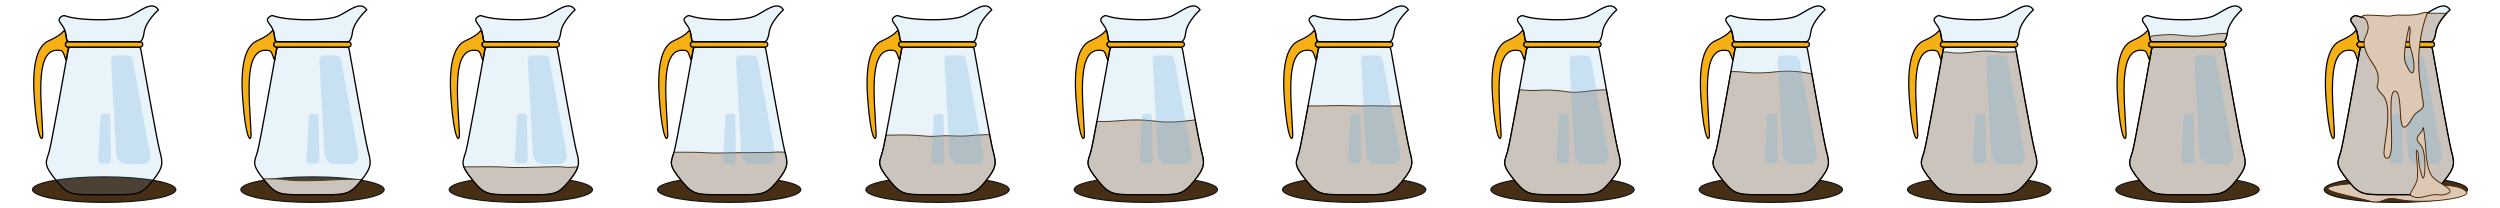 <?xml version="1.0" encoding="UTF-8"?>
<svg id="Layer_1" data-name="Layer 1" xmlns="http://www.w3.org/2000/svg" viewBox="0 0 1920 160">
  <defs>
    <style>
      .cls-1 {
        stroke-width: .77px;
      }

      .cls-1, .cls-2, .cls-3, .cls-4, .cls-5, .cls-6, .cls-7, .cls-8, .cls-9, .cls-10, .cls-11, .cls-12, .cls-13, .cls-14, .cls-15, .cls-16, .cls-17, .cls-18, .cls-19, .cls-20, .cls-21, .cls-22, .cls-23, .cls-24, .cls-25, .cls-26, .cls-27, .cls-28, .cls-29, .cls-30, .cls-31, .cls-32, .cls-33, .cls-34, .cls-35, .cls-36, .cls-37, .cls-38, .cls-39, .cls-40, .cls-41, .cls-42, .cls-43, .cls-44, .cls-45, .cls-46, .cls-47, .cls-48, .cls-49, .cls-50, .cls-51, .cls-52, .cls-53 {
        stroke-linecap: round;
        stroke-linejoin: round;
      }

      .cls-1, .cls-2, .cls-6, .cls-54, .cls-11, .cls-22, .cls-30, .cls-32, .cls-38, .cls-39, .cls-40, .cls-42, .cls-47, .cls-51 {
        fill: #ddc8b6;
      }

      .cls-1, .cls-2, .cls-6, .cls-11, .cls-22, .cls-30, .cls-32, .cls-38, .cls-39, .cls-40, .cls-42, .cls-47, .cls-51 {
        stroke: #4a2700;
      }

      .cls-2 {
        stroke-width: .77px;
      }

      .cls-3 {
        stroke-width: .96px;
      }

      .cls-3, .cls-4, .cls-5, .cls-7, .cls-8, .cls-9, .cls-10, .cls-12, .cls-13, .cls-14, .cls-15, .cls-16, .cls-17, .cls-18, .cls-19, .cls-20, .cls-21, .cls-23, .cls-24, .cls-25, .cls-26, .cls-27, .cls-28, .cls-29, .cls-31, .cls-33, .cls-34, .cls-35, .cls-36, .cls-37, .cls-41, .cls-43, .cls-44, .cls-45, .cls-46, .cls-48, .cls-49, .cls-50, .cls-52, .cls-53 {
        stroke: #000;
      }

      .cls-3, .cls-10, .cls-12, .cls-13, .cls-15, .cls-16, .cls-17, .cls-18, .cls-19, .cls-20, .cls-23, .cls-24, .cls-27, .cls-28, .cls-33, .cls-36, .cls-43, .cls-45, .cls-48, .cls-52 {
        fill: #f7b013;
      }

      .cls-4, .cls-9, .cls-14, .cls-26, .cls-29, .cls-41, .cls-44, .cls-46, .cls-49, .cls-50 {
        fill: #66afdd;
      }

      .cls-4, .cls-27, .cls-37 {
        stroke-width: 1.02px;
      }

      .cls-5, .cls-7, .cls-8, .cls-21, .cls-25, .cls-31, .cls-34, .cls-35, .cls-37, .cls-53 {
        fill: rgba(102, 175, 221, .15);
      }

      .cls-5, .cls-13, .cls-46 {
        stroke-width: 1.02px;
      }

      .cls-6 {
        stroke-width: .77px;
      }

      .cls-55 {
        stroke-width: .98px;
      }

      .cls-55, .cls-56 {
        fill: #472f15;
        stroke: #191716;
        stroke-miterlimit: 10;
      }

      .cls-7, .cls-14, .cls-24 {
        stroke-width: 1.02px;
      }

      .cls-8, .cls-17, .cls-26 {
        stroke-width: 1.02px;
      }

      .cls-9, .cls-15, .cls-21 {
        stroke-width: 1.02px;
      }

      .cls-54, .cls-57, .cls-58, .cls-59, .cls-60 {
        stroke-width: 0px;
      }

      .cls-10, .cls-31, .cls-41 {
        stroke-width: 1.02px;
      }

      .cls-11 {
        stroke-width: .77px;
      }

      .cls-12 {
        stroke-width: .96px;
      }

      .cls-16 {
        stroke-width: .96px;
      }

      .cls-18, .cls-34, .cls-49 {
        stroke-width: 1.02px;
      }

      .cls-19, .cls-29, .cls-35 {
        stroke-width: 1.02px;
      }

      .cls-20 {
        stroke-width: .96px;
      }

      .cls-58 {
        fill: none;
      }

      .cls-22 {
        stroke-width: .77px;
      }

      .cls-23 {
        stroke-width: .96px;
      }

      .cls-25, .cls-28, .cls-44 {
        stroke-width: 1.02px;
      }

      .cls-30 {
        stroke-width: .69px;
      }

      .cls-32 {
        stroke-width: .29px;
      }

      .cls-33 {
        stroke-width: .96px;
      }

      .cls-56 {
        stroke-width: .98px;
      }

      .cls-36 {
        stroke-width: .96px;
      }

      .cls-59 {
        fill: rgba(102, 175, 221, .25);
      }

      .cls-38 {
        stroke-width: .77px;
      }

      .cls-39 {
        stroke-width: .77px;
      }

      .cls-40 {
        stroke-width: .72px;
      }

      .cls-42 {
        stroke-width: .77px;
      }

      .cls-43, .cls-50, .cls-53 {
        stroke-width: 1.02px;
      }

      .cls-45 {
        stroke-width: .96px;
      }

      .cls-47 {
        stroke-width: .77px;
      }

      .cls-48 {
        stroke-width: .96px;
      }

      .cls-60 {
        fill: #070707;
      }

      .cls-51 {
        stroke-width: .77px;
      }

      .cls-52 {
        stroke-width: .96px;
      }
    </style>
  </defs>
  <g>
    <ellipse class="cls-56" cx="80" cy="145.63" rx="55" ry="9.79"/>
    <g>
      <path class="cls-54" d="M107.41,32.07h-1.02s.43.19,1.02,0Z"/>
      <path class="cls-59" d="M109.18,125.98h-12.02c-4.11,0-7.67-3.44-7.89-7.49l-4-73.13c-.09-1.59,1.86-2.86,4.33-2.86h7.21c2.47,0,4.72,1.27,5.01,2.86l13.46,73.13c.75,4.05-1.99,7.49-6.1,7.49Z"/>
      <path class="cls-59" d="M82.51,125.64h-4.5c-1.54,0-2.73-1.31-2.65-2.88l1.81-33.79c.05-.87,1-1.58,2.12-1.58h3.27c1.12,0,2.05.7,2.07,1.58l.63,33.79c.03,1.57-1.21,2.88-2.75,2.88Z"/>
      <g>
        <path class="cls-3" d="M54.33,36.17h-2.06c-1.13,0-2.05-.92-2.05-2.05s.92-2.05,2.05-2.05h1.54c-3.48.06-2.13-2.03-3.79-8.08-.34-.42-.56-.67-.56-.67l-2.65,2.63s-3.7,2.93-9.17,5.27c-5.47,2.34-13.69,10.04-11.32,43.8,2.37,33.76,6.86,35.26,6.5,27.44-1.31-28.47-6.41-67.98,14.15-63.55,2,.43,2.78,5.67,3.95,7.31.68-3.8,1.2-6.76,1.5-8.45.16-.92.96-1.59,1.9-1.59Z"/>
        <path class="cls-34" d="M122.62,115.73c-2.18-8.4-12.64-67.47-14.49-77.97-.16-.92-.96-1.59-1.9-1.59h-51.9c-.94,0-1.74.67-1.9,1.59-.3,1.69-.82,4.65-1.5,8.45-3.51,19.78-11.17,62.48-12.99,69.52-2.39,9.22-5.69,9.56,5.8,23.56,9.24,11.25,11.95,10.24,36.54,10.24s27.32,1.02,36.54-10.24c9.22-11.27,8.2-14.34,5.8-23.56Z"/>
        <path class="cls-18" d="M107.58,32.07h-.16c-.59.19-1.02,0-1.02,0h-54.12c-1.13,0-2.05.92-2.05,2.05s.92,2.05,2.05,2.05h55.31c1.13,0,2.05-.92,2.05-2.05s-.92-2.05-2.05-2.05Z"/>
        <path class="cls-34" d="M100.33,12.1c-7.51,3.59-28.62,3.7-41.23,2.05-10.41-1.37-9.11-3.21-11.95-1.37-4.74,3.08,1.37,5.55,2.87,11.21,1.61,6.07.31,8.14,3.79,8.08h53.61c1.02-.33,2.52-1.76,3.25-7.17,1.15-8.58,11-17.36,11-17.36-4.85-7.39-13.82.97-21.33,4.56Z"/>
        <path class="cls-49" d="M107.41,32.07h-1.02s.43.19,1.02,0Z"/>
      </g>
    </g>
  </g>
  <g>
    <ellipse class="cls-56" cx="1360" cy="145.63" rx="55" ry="9.79"/>
    <g>
      <g>
        <path class="cls-11" d="M1387.41,32.07h-1.02s.43.19,1.02,0Z"/>
        <path class="cls-11" d="M1391.48,56.66c-3.57-.53-7.39-1.4-11.83-1.73-7.34-.53-12.46-.15-16.13.27s-13.91,1.46-23.82.27c-3.36-.41-6.99-.54-10.33-.53-3.85,21.53-9.85,54.67-11.44,60.8-2.39,9.22-5.69,9.56,5.8,23.56,9.24,11.25,11.95,10.24,36.54,10.24s27.32,1.02,36.54-10.24c9.22-11.27,8.2-14.34,5.8-23.56-1.55-5.97-7.28-37.54-11.13-59.07Z"/>
      </g>
      <g>
        <path class="cls-33" d="M1334.33,36.17h-2.06c-1.13,0-2.05-.92-2.05-2.05s.92-2.05,2.05-2.05h1.54c-3.48.06-2.13-2.03-3.79-8.08-.34-.42-.56-.67-.56-.67l-2.65,2.63s-3.7,2.93-9.17,5.27c-5.47,2.34-13.69,10.04-11.32,43.8,2.37,33.76,6.86,35.26,6.5,27.44-1.31-28.47-6.41-67.98,14.15-63.55,2,.43,2.78,5.67,3.95,7.31.68-3.8,1.2-6.76,1.5-8.45.16-.92.96-1.59,1.9-1.59Z"/>
        <path class="cls-37" d="M1402.62,115.73c-2.18-8.4-12.64-67.47-14.49-77.97-.16-.92-.96-1.59-1.9-1.59h-51.9c-.94,0-1.74.67-1.9,1.59-.3,1.69-.82,4.65-1.5,8.45-3.51,19.78-11.17,62.48-12.99,69.52-2.39,9.22-5.69,9.56,5.8,23.56,9.24,11.25,11.95,10.24,36.54,10.24s27.32,1.02,36.54-10.24c9.22-11.27,8.2-14.34,5.8-23.56Z"/>
        <path class="cls-27" d="M1387.58,32.07h-.16c-.59.19-1.02,0-1.02,0h-54.12c-1.13,0-2.05.92-2.05,2.05s.92,2.05,2.05,2.05h55.31c1.13,0,2.05-.92,2.05-2.05s-.92-2.05-2.05-2.05Z"/>
        <path class="cls-37" d="M1380.33,12.1c-7.51,3.59-28.62,3.7-41.23,2.05-10.41-1.37-9.11-3.21-11.95-1.37-4.74,3.08,1.37,5.55,2.87,11.21,1.61,6.07.31,8.14,3.79,8.08h53.61c1.02-.33,2.52-1.76,3.25-7.17,1.15-8.58,11-17.36,11-17.36-4.85-7.39-13.82.97-21.33,4.56Z"/>
        <path class="cls-4" d="M1387.41,32.07h-1.02s.43.19,1.02,0Z"/>
      </g>
      <path class="cls-59" d="M1389.18,125.98h-12.02c-4.11,0-7.67-3.44-7.89-7.49l-4-73.13c-.09-1.59,1.86-2.86,4.33-2.86h7.21c2.47,0,4.72,1.27,5.01,2.86l13.46,73.13c.75,4.05-1.99,7.49-6.1,7.49Z"/>
      <path class="cls-59" d="M1362.51,125.64h-4.5c-1.54,0-2.73-1.31-2.65-2.88l1.81-33.79c.05-.87,1-1.58,2.12-1.58h3.27c1.12,0,2.05.7,2.07,1.58l.63,33.79c.03,1.57-1.21,2.88-2.75,2.88Z"/>
      <path class="cls-60" d="M1387.41,32.07h-1.02s.43.19,1.02,0Z"/>
    </g>
  </g>
  <g>
    <ellipse class="cls-56" cx="1520" cy="145.63" rx="55" ry="9.79"/>
    <g>
      <g>
        <path class="cls-42" d="M1548.46,39.68c-3.69.29-9.02.6-14.62.08-8.54-.8-10.76-.68-16.96,0-6.2.68-12.78,1.67-19.04.54-1.18-.22-3.24-.37-5.79-.47-.29,1.67-.68,3.83-1.13,6.4-3.51,19.78-11.17,62.48-12.99,69.52-2.39,9.22-5.69,9.56,5.8,23.56,9.24,11.25,11.95,10.24,36.54,10.24s27.32,1.02,36.54-10.24c9.22-11.27,8.2-14.34,5.8-23.56-2.07-7.98-11.62-61.73-14.15-76.06Z"/>
        <path class="cls-42" d="M1547.41,32.07h-1.02s.43.19,1.02,0Z"/>
      </g>
      <g>
        <path class="cls-16" d="M1494.33,36.17h-2.06c-1.13,0-2.05-.92-2.05-2.05s.92-2.05,2.05-2.05h1.54c-3.48.06-2.13-2.03-3.79-8.08-.34-.42-.56-.67-.56-.67l-2.65,2.63s-3.7,2.93-9.17,5.27c-5.47,2.34-13.69,10.04-11.32,43.8,2.37,33.76,6.86,35.26,6.5,27.44-1.31-28.47-6.41-67.98,14.15-63.55,2,.43,2.78,5.67,3.95,7.31.68-3.8,1.2-6.76,1.5-8.45.16-.92.96-1.59,1.9-1.59Z"/>
        <path class="cls-53" d="M1562.62,115.73c-2.18-8.4-12.64-67.47-14.49-77.97-.16-.92-.96-1.59-1.9-1.59h-51.9c-.94,0-1.74.67-1.9,1.59-.3,1.69-.82,4.65-1.5,8.45-3.51,19.78-11.17,62.48-12.99,69.52-2.39,9.22-5.69,9.56,5.8,23.56,9.24,11.25,11.95,10.24,36.54,10.24s27.32,1.02,36.54-10.24,8.2-14.34,5.8-23.56Z"/>
        <path class="cls-43" d="M1547.58,32.07h-.16c-.59.19-1.02,0-1.02,0h-54.12c-1.13,0-2.05.92-2.05,2.05s.92,2.05,2.05,2.05h55.31c1.13,0,2.05-.92,2.05-2.05s-.92-2.05-2.05-2.05Z"/>
        <path class="cls-53" d="M1540.33,12.1c-7.51,3.59-28.62,3.7-41.23,2.05-10.41-1.37-9.11-3.21-11.95-1.37-4.74,3.08,1.37,5.55,2.87,11.21,1.61,6.07.31,8.14,3.79,8.08h53.61c1.02-.33,2.52-1.76,3.25-7.17,1.15-8.58,11-17.36,11-17.36-4.85-7.39-13.82.97-21.33,4.56Z"/>
        <path class="cls-50" d="M1547.41,32.07h-1.02s.43.19,1.02,0Z"/>
      </g>
      <path class="cls-59" d="M1549.18,125.98h-12.02c-4.11,0-7.67-3.44-7.89-7.49l-4-73.13c-.09-1.59,1.86-2.86,4.33-2.86h7.21c2.47,0,4.72,1.27,5.01,2.86l13.46,73.13c.75,4.05-1.99,7.49-6.1,7.49Z"/>
      <path class="cls-59" d="M1522.51,125.64h-4.5c-1.54,0-2.73-1.31-2.65-2.88l1.81-33.79c.05-.87,1-1.58,2.12-1.58h3.27c1.12,0,2.05.7,2.07,1.58l.63,33.79c.03,1.57-1.21,2.88-2.75,2.88Z"/>
      <path class="cls-60" d="M1547.41,32.07h-1.02s.43.19,1.02,0Z"/>
    </g>
  </g>
  <g>
    <ellipse class="cls-56" cx="1680" cy="145.63" rx="55" ry="9.79"/>
    <g>
      <g>
        <path class="cls-32" d="M1707.41,32.07h-1.02s.43.19,1.02,0Z"/>
        <g>
          <path class="cls-58" d="M1707.41,32.07h-1.02s.43.19,1.02,0Z"/>
          <g>
            <path class="cls-58" d="M1707.41,32.07h-1.02s.43.19,1.02,0Z"/>
            <path class="cls-22" d="M1693.85,27.12c-8.59,1.2-13.34.52-20.68-.17-7.34-.68-5.63-.51-14.34,0-2.63.15-5.34.6-7.99,1.12.44,2.94.44,4.04,2.97,4h-1.54c-1.13,0-2.05.92-2.05,2.05s.92,2.05,2.05,2.05h2.06c-.94,0-1.74.67-1.9,1.59-.3,1.69-.82,4.65-1.5,8.45-3.51,19.78-11.17,62.48-12.99,69.52-2.39,9.22-5.69,9.56,5.8,23.56,9.24,11.25,11.95,10.24,36.54,10.24s27.32,1.02,36.54-10.24c9.22-11.27,8.2-14.34,5.8-23.56-2.18-8.4-12.64-67.47-14.49-77.97-.16-.92-.96-1.59-1.9-1.59h1.35c1.13,0,2.05-.92,2.05-2.05s-.92-2.05-2.05-2.05h-.16c-.59.19-1.02,0-1.02,0h1.02c.97-.31,2.4-1.65,3.15-6.52-6.76.18-9.03.49-16.72,1.56Z"/>
          </g>
        </g>
      </g>
      <g>
        <path class="cls-45" d="M1654.33,36.17h-2.06c-1.13,0-2.05-.92-2.05-2.05s.92-2.05,2.05-2.05h1.54c-3.48.06-2.13-2.03-3.79-8.08-.34-.42-.56-.67-.56-.67l-2.65,2.63s-3.7,2.93-9.17,5.27c-5.47,2.34-13.69,10.04-11.32,43.8s6.86,35.26,6.5,27.44c-1.31-28.47-6.41-67.98,14.15-63.55,2,.43,2.78,5.67,3.95,7.31.68-3.8,1.2-6.76,1.5-8.45.16-.92.96-1.59,1.9-1.59Z"/>
        <path class="cls-25" d="M1722.62,115.73c-2.18-8.4-12.64-67.47-14.49-77.97-.16-.92-.96-1.59-1.9-1.59h-51.9c-.94,0-1.74.67-1.9,1.59-.3,1.69-.82,4.65-1.5,8.45-3.51,19.78-11.17,62.48-12.99,69.52-2.39,9.22-5.69,9.56,5.8,23.56,9.24,11.25,11.95,10.24,36.54,10.24s27.32,1.02,36.54-10.24,8.2-14.34,5.8-23.56Z"/>
        <path class="cls-28" d="M1707.58,32.07h-.16c-.59.19-1.02,0-1.02,0h-54.12c-1.13,0-2.05.92-2.05,2.05s.92,2.05,2.05,2.05h55.31c1.13,0,2.05-.92,2.05-2.05s-.92-2.05-2.05-2.05Z"/>
        <path class="cls-25" d="M1700.33,12.1c-7.51,3.59-28.62,3.7-41.23,2.05-10.41-1.37-9.11-3.21-11.95-1.37-4.74,3.08,1.37,5.55,2.87,11.21,1.61,6.07.31,8.14,3.79,8.08h53.61c1.02-.33,2.52-1.76,3.25-7.17,1.15-8.58,11-17.36,11-17.36-4.85-7.39-13.82.97-21.33,4.56Z"/>
        <path class="cls-44" d="M1707.41,32.07h-1.02s.43.19,1.02,0Z"/>
      </g>
      <path class="cls-59" d="M1709.18,125.98h-12.02c-4.11,0-7.67-3.44-7.89-7.49l-4-73.13c-.09-1.59,1.86-2.86,4.33-2.86h7.21c2.47,0,4.72,1.27,5.01,2.86l13.46,73.13c.75,4.05-1.99,7.49-6.1,7.49Z"/>
      <path class="cls-59" d="M1682.51,125.64h-4.5c-1.54,0-2.73-1.31-2.65-2.88l1.81-33.79c.05-.87,1-1.58,2.12-1.58h3.27c1.12,0,2.05.7,2.07,1.58l.63,33.79c.03,1.57-1.21,2.88-2.75,2.88Z"/>
      <path class="cls-60" d="M1707.41,32.07h-1.02s.43.19,1.02,0Z"/>
    </g>
  </g>
  <g>
    <ellipse class="cls-56" cx="1200" cy="145.63" rx="55" ry="9.79"/>
    <g>
      <g>
        <path class="cls-51" d="M1227.41,32.07h-1.02s.43.19,1.02,0Z"/>
        <path class="cls-51" d="M1233.71,69.07c-4.7-.18-8.76.27-14.52,1-7.87.99-10.26.95-13.33.66s-8.74-1.3-15.68-1.54c-6.94-.24-9.69.62-15.6.28-2-.11-4.83-.32-7.71-.55-3.56,19.71-7.66,41.91-8.93,46.81-2.39,9.22-5.69,9.56,5.8,23.56,9.24,11.25,11.95,10.24,36.54,10.24s27.32,1.02,36.54-10.24c9.22-11.27,8.2-14.34,5.8-23.56-1.27-4.89-5.35-27-8.9-46.67Z"/>
      </g>
      <g>
        <path class="cls-48" d="M1174.33,36.17h-2.06c-1.13,0-2.05-.92-2.05-2.05s.92-2.05,2.05-2.05h1.54c-3.48.06-2.13-2.03-3.79-8.08-.34-.42-.56-.67-.56-.67l-2.65,2.63s-3.7,2.93-9.17,5.27c-5.47,2.34-13.69,10.04-11.32,43.8,2.37,33.76,6.86,35.26,6.5,27.44-1.31-28.47-6.41-67.98,14.15-63.55,2,.43,2.78,5.67,3.95,7.31.68-3.8,1.2-6.76,1.5-8.45.16-.92.96-1.59,1.9-1.59Z"/>
        <path class="cls-8" d="M1242.62,115.73c-2.18-8.4-12.64-67.47-14.49-77.97-.16-.92-.96-1.59-1.9-1.59h-51.9c-.94,0-1.74.67-1.9,1.59-.3,1.69-.82,4.65-1.5,8.45-3.51,19.78-11.17,62.48-12.99,69.52-2.39,9.22-5.69,9.56,5.8,23.56,9.24,11.25,11.95,10.24,36.54,10.24s27.32,1.02,36.54-10.24c9.22-11.27,8.2-14.34,5.8-23.56Z"/>
        <path class="cls-17" d="M1227.58,32.07h-.16c-.59.19-1.02,0-1.02,0h-54.12c-1.13,0-2.05.92-2.05,2.05s.92,2.05,2.05,2.05h55.31c1.13,0,2.05-.92,2.05-2.05s-.92-2.05-2.05-2.05Z"/>
        <path class="cls-8" d="M1220.33,12.1c-7.51,3.59-28.62,3.7-41.23,2.05-10.41-1.37-9.11-3.21-11.95-1.37-4.74,3.08,1.37,5.55,2.87,11.21,1.61,6.07.31,8.14,3.79,8.08h53.61c1.02-.33,2.52-1.76,3.25-7.17,1.15-8.58,11-17.36,11-17.36-4.85-7.39-13.82.97-21.33,4.56Z"/>
        <path class="cls-26" d="M1227.41,32.07h-1.02s.43.19,1.02,0Z"/>
      </g>
      <path class="cls-59" d="M1229.18,125.98h-12.02c-4.11,0-7.67-3.44-7.89-7.49l-4-73.13c-.09-1.59,1.86-2.86,4.33-2.86h7.21c2.47,0,4.72,1.27,5.01,2.86l13.46,73.13c.75,4.05-1.99,7.49-6.1,7.49Z"/>
      <path class="cls-59" d="M1202.51,125.64h-4.5c-1.54,0-2.73-1.31-2.65-2.88l1.81-33.79c.05-.87,1-1.58,2.12-1.58h3.27c1.12,0,2.05.7,2.07,1.58l.63,33.79c.03,1.57-1.21,2.88-2.75,2.88Z"/>
    </g>
  </g>
  <g>
    <ellipse class="cls-55" cx="1040" cy="145.63" rx="55" ry="9.79"/>
    <g>
      <g>
        <path class="cls-1" d="M1067.41,32.07h-1.02s.43.19,1.02,0Z"/>
        <path class="cls-1" d="M1049.98,81.29c-4.78.17-5.79.15-10.06-.02s-16.12-.32-22.27.02c-2.49.14-9.7.17-13.04,0-2.64,14.38-5.75,30.85-6.68,34.44-2.39,9.22-5.69,9.56,5.8,23.56,9.24,11.25,11.95,10.24,36.54,10.24s27.32,1.02,36.54-10.24c9.22-11.27,8.2-14.34,5.8-23.56-.9-3.46-4.16-20.73-6.68-34.43-1.35-.05-5.36.26-8.31.2-6.86-.13-12.87-.38-17.65-.21Z"/>
      </g>
      <g>
        <path class="cls-52" d="M1014.33,36.17h-2.06c-1.13,0-2.05-.92-2.05-2.05s.92-2.05,2.05-2.05h1.54c-3.48.06-2.13-2.03-3.79-8.08-.34-.42-.56-.67-.56-.67l-2.65,2.63s-3.7,2.93-9.17,5.27c-5.47,2.34-13.69,10.04-11.32,43.8s6.86,35.26,6.5,27.44c-1.31-28.47-6.41-67.98,14.15-63.55,2,.43,2.78,5.67,3.95,7.31.68-3.8,1.2-6.76,1.5-8.45.16-.92.96-1.59,1.9-1.59Z"/>
        <path class="cls-35" d="M1082.62,115.73c-2.18-8.4-12.64-67.47-14.49-77.97-.16-.92-.96-1.59-1.9-1.59h-51.9c-.94,0-1.74.67-1.9,1.59-.3,1.69-.82,4.65-1.5,8.45-3.51,19.78-11.17,62.48-12.99,69.52-2.39,9.22-5.69,9.56,5.8,23.56,9.24,11.25,11.95,10.24,36.54,10.24s27.32,1.02,36.54-10.24c9.22-11.27,8.2-14.34,5.8-23.56Z"/>
        <path class="cls-19" d="M1067.58,32.07h-.16c-.59.19-1.02,0-1.02,0h-54.12c-1.13,0-2.05.92-2.05,2.05s.92,2.05,2.05,2.05h55.31c1.13,0,2.05-.92,2.05-2.05s-.92-2.05-2.05-2.05Z"/>
        <path class="cls-35" d="M1060.33,12.1c-7.51,3.59-28.62,3.7-41.23,2.05-10.41-1.37-9.11-3.21-11.95-1.37-4.74,3.08,1.37,5.55,2.87,11.21,1.61,6.07.31,8.14,3.79,8.08h53.61c1.02-.33,2.52-1.76,3.25-7.17,1.15-8.58,11-17.36,11-17.36-4.85-7.39-13.82.97-21.33,4.56Z"/>
        <path class="cls-29" d="M1067.41,32.07h-1.02s.43.19,1.02,0Z"/>
      </g>
      <path class="cls-59" d="M1069.18,125.98h-12.02c-4.11,0-7.67-3.44-7.89-7.49l-4-73.13c-.09-1.59,1.86-2.86,4.33-2.86h7.21c2.47,0,4.72,1.27,5.01,2.86l13.46,73.13c.75,4.05-1.99,7.49-6.1,7.49Z"/>
      <path class="cls-59" d="M1042.51,125.64h-4.5c-1.54,0-2.73-1.31-2.65-2.88l1.81-33.79c.05-.87,1-1.58,2.12-1.58h3.27c1.12,0,2.05.7,2.07,1.58l.63,33.79c.03,1.57-1.21,2.88-2.75,2.88Z"/>
    </g>
  </g>
  <g>
    <ellipse class="cls-56" cx="880" cy="145.63" rx="55" ry="9.79"/>
    <g>
      <path class="cls-39" d="M885.26,92.87c-8.03-.96-15.87-1.09-27.71,0-6.85.63-12,.53-15.15.34-1.96,10.48-3.79,19.91-4.47,22.53-2.39,9.22-5.69,9.56,5.8,23.56,9.24,11.25,11.95,10.24,36.54,10.24s27.32,1.02,36.54-10.24c9.22-11.27,8.2-14.34,5.8-23.56-.67-2.58-2.66-12.89-4.68-23.66-3.38.4-7.6.93-11.55,1.28-7.61.67-13.1.47-21.13-.49Z"/>
      <g>
        <path class="cls-3" d="M854.33,36.17h-2.06c-1.13,0-2.05-.92-2.05-2.05s.92-2.05,2.05-2.05h1.54c-3.48.06-2.13-2.03-3.79-8.08-.34-.42-.56-.67-.56-.67l-2.65,2.63s-3.7,2.93-9.17,5.27c-5.47,2.34-13.69,10.04-11.32,43.8,2.37,33.76,6.86,35.26,6.5,27.44-1.31-28.47-6.41-67.98,14.15-63.55,2,.43,2.78,5.67,3.95,7.31.68-3.8,1.2-6.76,1.5-8.45.16-.92.96-1.59,1.9-1.59Z"/>
        <path class="cls-34" d="M922.62,115.73c-2.18-8.4-12.64-67.47-14.49-77.97-.16-.92-.96-1.59-1.9-1.59h-51.9c-.94,0-1.74.67-1.9,1.59-.3,1.69-.82,4.65-1.5,8.45-3.51,19.78-11.17,62.48-12.99,69.52-2.39,9.22-5.69,9.56,5.8,23.56,9.24,11.25,11.95,10.24,36.54,10.24s27.32,1.02,36.54-10.24c9.22-11.27,8.2-14.34,5.8-23.56Z"/>
        <path class="cls-18" d="M907.58,32.07h-.16c-.59.19-1.02,0-1.02,0h-54.12c-1.13,0-2.05.92-2.05,2.05s.92,2.05,2.05,2.05h55.31c1.13,0,2.05-.92,2.05-2.05s-.92-2.05-2.05-2.05Z"/>
        <path class="cls-34" d="M900.33,12.1c-7.51,3.59-28.62,3.7-41.23,2.05-10.41-1.37-9.11-3.21-11.95-1.37-4.74,3.08,1.37,5.55,2.87,11.21,1.61,6.07.31,8.14,3.79,8.08h53.61c1.02-.33,2.52-1.76,3.25-7.17,1.15-8.58,11-17.36,11-17.36-4.85-7.39-13.82.97-21.33,4.56Z"/>
        <path class="cls-49" d="M907.41,32.07h-1.02s.43.19,1.02,0Z"/>
      </g>
      <path class="cls-59" d="M909.18,125.98h-12.02c-4.11,0-7.67-3.44-7.89-7.49l-4-73.13c-.09-1.59,1.86-2.86,4.33-2.86h7.21c2.47,0,4.72,1.27,5.01,2.86l13.46,73.13c.75,4.05-1.99,7.49-6.1,7.49Z"/>
      <path class="cls-59" d="M882.51,125.64h-4.5c-1.54,0-2.73-1.31-2.65-2.88l1.81-33.79c.05-.87,1-1.58,2.12-1.58h3.27c1.12,0,2.05.7,2.07,1.58l.63,33.79c.03,1.57-1.21,2.88-2.75,2.88Z"/>
      <path class="cls-39" d="M907.41,32.07h-1.02s.43.19,1.02,0Z"/>
    </g>
  </g>
  <g>
    <ellipse class="cls-56" cx="720" cy="145.63" rx="55" ry="9.79"/>
    <g>
      <g>
        <path class="cls-6" d="M747.41,32.07h-1.02s.43.19,1.02,0Z"/>
        <path class="cls-6" d="M720.31,104.52c-6.67.52-4.95.2-18.84-.68-5.42-.34-13.66-.12-21.06-.02-1.49,7.84-1.88,9.62-2.47,11.92-2.39,9.22-5.69,9.56,5.8,23.56,9.24,11.25,11.95,10.24,36.54,10.24s27.32,1.02,36.54-10.24c9.22-11.27,8.2-14.34,5.8-23.56-.54-2.1-1.25-5.5-2.56-12.37-.43-.06-11.01.42-11.46.47-12.98,1.59-16.65-.22-28.28.68Z"/>
      </g>
      <g>
        <path class="cls-23" d="M694.33,36.17h-2.06c-1.13,0-2.05-.92-2.05-2.05s.92-2.05,2.05-2.05h1.54c-3.48.06-2.13-2.03-3.79-8.08-.34-.42-.56-.67-.56-.67l-2.65,2.63s-3.7,2.93-9.17,5.27c-5.47,2.34-13.69,10.04-11.32,43.8,2.37,33.76,6.86,35.26,6.5,27.44-1.31-28.47-6.41-67.98,14.15-63.55,2,.43,2.78,5.67,3.95,7.31.68-3.8,1.2-6.76,1.5-8.45.16-.92.96-1.59,1.9-1.59Z"/>
        <path class="cls-5" d="M762.62,115.73c-2.18-8.4-12.64-67.47-14.49-77.97-.16-.92-.96-1.59-1.9-1.59h-51.9c-.94,0-1.74.67-1.9,1.59-.3,1.69-.82,4.65-1.5,8.45-3.51,19.78-11.17,62.48-12.99,69.52-2.39,9.22-5.69,9.56,5.8,23.56,9.24,11.25,11.95,10.24,36.54,10.24s27.32,1.02,36.54-10.24c9.22-11.27,8.2-14.34,5.8-23.56Z"/>
        <path class="cls-13" d="M747.58,32.07h-.16c-.59.19-1.02,0-1.02,0h-54.12c-1.13,0-2.05.92-2.05,2.05s.92,2.05,2.05,2.05h55.31c1.13,0,2.05-.92,2.05-2.05s-.92-2.05-2.05-2.05Z"/>
        <path class="cls-5" d="M740.33,12.1c-7.51,3.59-28.62,3.7-41.23,2.05-10.41-1.37-9.11-3.21-11.95-1.37-4.74,3.08,1.37,5.55,2.87,11.21,1.61,6.07.31,8.14,3.79,8.08h53.61c1.02-.33,2.52-1.76,3.25-7.17,1.15-8.58,11-17.36,11-17.36-4.85-7.39-13.82.97-21.33,4.56Z"/>
        <path class="cls-46" d="M747.41,32.07h-1.02s.43.19,1.02,0Z"/>
      </g>
      <path class="cls-59" d="M749.18,125.98h-12.02c-4.11,0-7.67-3.44-7.89-7.49l-4-73.13c-.09-1.59,1.86-2.86,4.33-2.86h7.21c2.47,0,4.72,1.27,5.01,2.86l13.46,73.13c.75,4.05-1.99,7.49-6.1,7.49Z"/>
      <path class="cls-59" d="M722.51,125.64h-4.5c-1.54,0-2.73-1.31-2.65-2.88l1.81-33.79c.05-.87,1-1.58,2.12-1.58h3.27c1.12,0,2.05.7,2.07,1.58l.63,33.79c.03,1.57-1.21,2.88-2.75,2.88Z"/>
    </g>
  </g>
  <g>
    <ellipse class="cls-56" cx="560" cy="145.63" rx="55" ry="9.79"/>
    <g>
      <g>
        <path class="cls-47" d="M587.41,32.07h-1.02s.43.19,1.02,0Z"/>
        <path class="cls-47" d="M594.98,116.89c-1.1.3-20.98.38-25.79.33-4.81-.05-18.86.74-28.65,0-4.16-.31-13.53-.36-22.93-.31-2.33,8.1-4.86,9.01,6.13,22.39,9.24,11.25,11.95,10.24,36.54,10.24s27.32,1.02,36.54-10.24c8.84-10.8,8.26-14.07,6.09-22.44-3.44-.19-7.25-.15-7.92.04Z"/>
      </g>
      <g>
        <path class="cls-20" d="M534.33,36.17h-2.06c-1.13,0-2.05-.92-2.05-2.05s.92-2.05,2.05-2.05h1.54c-3.48.06-2.13-2.03-3.79-8.08-.34-.42-.56-.67-.56-.67l-2.65,2.63s-3.7,2.93-9.17,5.27c-5.47,2.34-13.69,10.04-11.32,43.8,2.37,33.76,6.86,35.26,6.5,27.44-1.31-28.47-6.41-67.98,14.15-63.55,2,.43,2.78,5.67,3.95,7.31.68-3.8,1.2-6.76,1.5-8.45.16-.92.96-1.59,1.9-1.59Z"/>
        <path class="cls-21" d="M602.62,115.73c-2.18-8.4-12.64-67.47-14.49-77.97-.16-.92-.96-1.59-1.9-1.59h-51.9c-.94,0-1.74.67-1.9,1.59-.3,1.69-.82,4.65-1.5,8.45-3.51,19.78-11.17,62.48-12.99,69.52-2.39,9.22-5.69,9.56,5.8,23.56,9.24,11.25,11.95,10.24,36.54,10.24s27.32,1.02,36.54-10.24,8.2-14.34,5.8-23.56Z"/>
        <path class="cls-15" d="M587.58,32.07h-.16c-.59.19-1.02,0-1.02,0h-54.12c-1.13,0-2.05.92-2.05,2.05s.92,2.05,2.05,2.05h55.31c1.13,0,2.05-.92,2.05-2.05s-.92-2.05-2.05-2.05Z"/>
        <path class="cls-21" d="M580.33,12.1c-7.51,3.59-28.62,3.7-41.23,2.05-10.41-1.37-9.11-3.21-11.95-1.37-4.74,3.08,1.37,5.55,2.87,11.21,1.61,6.07.31,8.14,3.79,8.08h53.61c1.02-.33,2.52-1.76,3.25-7.17,1.15-8.58,11-17.36,11-17.36-4.85-7.39-13.82.97-21.33,4.56Z"/>
        <path class="cls-9" d="M587.41,32.07h-1.02s.43.19,1.02,0Z"/>
      </g>
      <path class="cls-59" d="M589.18,125.98h-12.02c-4.11,0-7.67-3.44-7.89-7.49l-4-73.13c-.09-1.59,1.86-2.86,4.33-2.86h7.21c2.47,0,4.72,1.27,5.01,2.86l13.46,73.13c.75,4.05-1.99,7.49-6.1,7.49Z"/>
      <path class="cls-59" d="M562.51,125.64h-4.5c-1.54,0-2.73-1.31-2.65-2.88l1.81-33.79c.05-.87,1-1.58,2.12-1.58h3.27c1.12,0,2.05.7,2.07,1.58l.63,33.79c.03,1.57-1.21,2.88-2.75,2.88Z"/>
    </g>
  </g>
  <g>
    <ellipse class="cls-56" cx="400" cy="145.63" rx="55" ry="9.79"/>
    <g>
      <g>
        <path class="cls-54" d="M427.41,32.07h-1.02s.43.19,1.02,0Z"/>
        <path class="cls-2" d="M433.58,128.37c-4.1-.68-16.9,0-20.49,0s-17.41.68-24.93,0c-4.43-.4-19.93-.33-31.93-.2.99,2.59,3.21,5.91,7.5,11.13,9.24,11.25,11.95,10.24,36.54,10.24s27.32,1.02,36.54-10.24c3.96-4.83,6.02-8.16,6.9-11.11-4.31.33-8.38.48-10.13.18Z"/>
      </g>
      <g>
        <path class="cls-36" d="M374.33,36.17h-2.06c-1.13,0-2.05-.92-2.05-2.05s.92-2.05,2.05-2.05h1.54c-3.48.06-2.13-2.03-3.79-8.08-.34-.42-.56-.67-.56-.67l-2.65,2.63s-3.7,2.93-9.17,5.27c-5.47,2.34-13.69,10.04-11.32,43.8,2.37,33.76,6.86,35.26,6.5,27.44-1.31-28.47-6.41-67.98,14.15-63.55,2,.43,2.78,5.67,3.95,7.31.68-3.8,1.2-6.76,1.5-8.45.16-.92.96-1.59,1.9-1.59Z"/>
        <path class="cls-31" d="M442.62,115.73c-2.18-8.4-12.64-67.47-14.49-77.97-.16-.92-.96-1.59-1.9-1.59h-51.9c-.94,0-1.74.67-1.9,1.59-.3,1.69-.82,4.65-1.5,8.45-3.51,19.78-11.17,62.48-12.99,69.52-2.39,9.22-5.69,9.56,5.8,23.56,9.24,11.25,11.95,10.24,36.54,10.24s27.32,1.02,36.54-10.24c9.22-11.27,8.2-14.34,5.8-23.56Z"/>
        <path class="cls-10" d="M427.58,32.07h-.16c-.59.19-1.02,0-1.02,0h-54.12c-1.13,0-2.05.92-2.05,2.05s.92,2.05,2.05,2.05h55.31c1.13,0,2.05-.92,2.05-2.05s-.92-2.05-2.05-2.05Z"/>
        <path class="cls-31" d="M420.33,12.1c-7.51,3.59-28.62,3.7-41.23,2.05-10.41-1.37-9.11-3.21-11.95-1.37-4.74,3.08,1.37,5.55,2.87,11.21,1.61,6.07.31,8.14,3.79,8.08h53.61c1.02-.33,2.52-1.76,3.25-7.17,1.15-8.58,11-17.36,11-17.36-4.85-7.39-13.82.97-21.33,4.56Z"/>
        <path class="cls-41" d="M427.41,32.07h-1.02s.43.19,1.02,0Z"/>
      </g>
      <path class="cls-59" d="M429.18,125.98h-12.02c-4.11,0-7.67-3.44-7.89-7.49l-4-73.13c-.09-1.59,1.86-2.86,4.33-2.86h7.21c2.47,0,4.72,1.27,5.01,2.86l13.46,73.13c.75,4.05-1.99,7.49-6.1,7.49Z"/>
      <path class="cls-59" d="M402.51,125.64h-4.5c-1.54,0-2.73-1.31-2.65-2.88l1.81-33.79c.05-.87,1-1.58,2.12-1.58h3.27c1.12,0,2.05.7,2.07,1.58l.63,33.79c.03,1.57-1.21,2.88-2.75,2.88Z"/>
    </g>
  </g>
  <g>
    <ellipse class="cls-56" cx="240" cy="145.63" rx="55" ry="9.79"/>
    <g>
      <g>
        <path class="cls-54" d="M267.41,32.07h-1.02s.43.19,1.02,0Z"/>
        <path class="cls-39" d="M220.54,138.13c-5.25-.78-12.17-.89-18.36-.76.49.61,1,1.26,1.56,1.93,9.24,11.25,11.95,10.24,36.54,10.24s27.32,1.02,36.54-10.24c.4-.49.77-.95,1.13-1.41-2.55-.05-5.4-.1-8.31-.16-9.19-.18-36.79,2.23-49.09.4Z"/>
      </g>
      <path class="cls-59" d="M269.18,125.98h-12.02c-4.11,0-7.67-3.44-7.89-7.49l-4-73.13c-.09-1.59,1.86-2.86,4.33-2.86h7.21c2.47,0,4.72,1.27,5.01,2.86l13.46,73.13c.75,4.05-1.99,7.49-6.1,7.49Z"/>
      <path class="cls-59" d="M242.51,125.64h-4.5c-1.54,0-2.73-1.31-2.65-2.88l1.81-33.79c.05-.87,1-1.58,2.12-1.58h3.27c1.12,0,2.05.7,2.07,1.58l.63,33.79c.03,1.57-1.21,2.88-2.75,2.88Z"/>
      <g>
        <path class="cls-3" d="M214.33,36.17h-2.06c-1.13,0-2.05-.92-2.05-2.05s.92-2.05,2.05-2.05h1.54c-3.48.06-2.13-2.03-3.79-8.08-.34-.42-.56-.67-.56-.67l-2.65,2.63s-3.7,2.93-9.17,5.27c-5.47,2.34-13.69,10.04-11.32,43.8,2.37,33.76,6.86,35.26,6.5,27.44-1.31-28.47-6.41-67.98,14.15-63.55,2,.43,2.78,5.67,3.95,7.31.68-3.8,1.2-6.76,1.5-8.45.16-.92.96-1.59,1.9-1.59Z"/>
        <path class="cls-34" d="M282.62,115.73c-2.18-8.4-12.64-67.47-14.49-77.97-.16-.92-.96-1.59-1.9-1.59h-51.9c-.94,0-1.74.67-1.9,1.59-.3,1.69-.82,4.65-1.5,8.45-3.51,19.78-11.17,62.48-12.99,69.52-2.39,9.22-5.69,9.56,5.8,23.56,9.24,11.25,11.95,10.24,36.54,10.24s27.32,1.02,36.54-10.24c9.22-11.27,8.2-14.34,5.8-23.56Z"/>
        <path class="cls-18" d="M267.58,32.07h-.16c-.59.19-1.02,0-1.02,0h-54.12c-1.13,0-2.05.92-2.05,2.05s.92,2.05,2.05,2.05h55.31c1.13,0,2.05-.92,2.05-2.05s-.92-2.05-2.05-2.05Z"/>
        <path class="cls-34" d="M260.33,12.1c-7.51,3.59-28.62,3.7-41.23,2.05-10.41-1.37-9.11-3.21-11.95-1.37-4.74,3.08,1.37,5.55,2.87,11.21,1.61,6.07.31,8.14,3.79,8.08h53.61c1.02-.33,2.52-1.76,3.25-7.17,1.15-8.58,11-17.36,11-17.36-4.85-7.39-13.82.97-21.33,4.56Z"/>
        <path class="cls-49" d="M267.41,32.07h-1.02s.43.19,1.02,0Z"/>
      </g>
    </g>
  </g>
  <g>
    <ellipse class="cls-56" cx="1840" cy="145.63" rx="55" ry="9.79"/>
    <g>
      <path class="cls-30" d="M1894.25,147.24c-4.11-4.51-13.73-4.6-16.07-4.82-12.02-1.09-5.55-3.58-13.83-3-5.48,6.74-9.61,6-26.62,6-15.9,0-20.53.63-25.55-4.79-47.5,3.08-14.33,8.01,6.62,13.43-.02,0-.04,0-.06,0,11.41,3.83,11.39-3.69,22.17-1.15,18.58,4.37,57.92-.65,53.33-5.68Z"/>
      <g>
        <path class="cls-38" d="M1867.41,32.07h-1.02s.43.19,1.02,0Z"/>
        <path class="cls-38" d="M1819.1,14.15c-10.41-1.37-9.11-3.21-11.95-1.37-4.74,3.08,1.37,5.55,2.87,11.21,1.61,6.07.31,8.14,3.79,8.08h-1.54c-1.13,0-2.05.92-2.05,2.05s.92,2.05,2.05,2.05h2.06c-.94,0-1.74.67-1.9,1.59-.3,1.69-.82,4.65-1.5,8.45-3.51,19.78-11.17,62.48-12.99,69.52-2.39,9.22-5.69,9.56,5.8,23.56,9.24,11.25,11.95,10.24,36.54,10.24s27.32,1.02,36.54-10.24c9.22-11.27,8.2-14.34,5.8-23.56-2.18-8.4-12.64-67.47-14.49-77.97-.16-.92-.96-1.59-1.9-1.59h1.35c1.13,0,2.05-.92,2.05-2.05s-.92-2.05-2.05-2.05h-.16c-.59.19-1.02,0-1.02,0h1.02c1.02-.33,2.52-1.76,3.25-7.17.76-5.68,5.32-11.43,8.33-14.68h-15.18c-1.18.69-2.35,1.34-3.48,1.88-7.51,3.59-28.62,3.7-41.23,2.05Z"/>
      </g>
      <g>
        <path class="cls-12" d="M1814.33,36.17h-2.06c-1.13,0-2.05-.92-2.05-2.05s.92-2.05,2.05-2.05h1.54c-3.48.06-2.13-2.03-3.79-8.08-.34-.42-.56-.67-.56-.67l-2.65,2.63s-3.7,2.93-9.17,5.27c-5.47,2.34-13.69,10.04-11.32,43.8,2.37,33.76,6.86,35.26,6.5,27.44-1.31-28.47-6.41-67.98,14.15-63.55,2,.43,2.78,5.67,3.95,7.31.68-3.8,1.2-6.76,1.5-8.45.16-.92.96-1.59,1.9-1.59Z"/>
        <path class="cls-7" d="M1882.62,115.73c-2.18-8.4-12.64-67.47-14.49-77.97-.16-.92-.96-1.59-1.9-1.59h-51.9c-.94,0-1.74.67-1.9,1.59-.3,1.69-.82,4.65-1.5,8.45-3.51,19.78-11.17,62.48-12.99,69.52-2.39,9.22-5.69,9.56,5.8,23.56,9.24,11.25,11.95,10.24,36.54,10.24s27.32,1.02,36.54-10.24c9.22-11.27,8.2-14.34,5.8-23.56Z"/>
        <path class="cls-24" d="M1867.58,32.07h-.16c-.59.19-1.02,0-1.02,0h-54.12c-1.13,0-2.05.92-2.05,2.05s.92,2.05,2.05,2.05h55.31c1.13,0,2.05-.92,2.05-2.05s-.92-2.05-2.05-2.05Z"/>
        <path class="cls-7" d="M1860.33,12.1c-7.51,3.59-28.62,3.7-41.23,2.05-10.41-1.37-9.11-3.21-11.95-1.37-4.74,3.08,1.37,5.55,2.87,11.21,1.61,6.07.31,8.14,3.79,8.08h53.61c1.02-.33,2.52-1.76,3.25-7.17,1.15-8.58,11-17.36,11-17.36-4.85-7.39-13.82.97-21.33,4.56Z"/>
        <path class="cls-14" d="M1867.41,32.07h-1.02s.43.19,1.02,0Z"/>
      </g>
      <path class="cls-59" d="M1869.18,125.98h-12.02c-4.11,0-7.67-3.44-7.89-7.49l-4-73.13c-.09-1.59,1.86-2.86,4.33-2.86h7.21c2.47,0,4.72,1.27,5.01,2.86l13.46,73.13c.75,4.05-1.99,7.49-6.1,7.49Z"/>
      <path class="cls-59" d="M1842.51,125.64h-4.5c-1.54,0-2.73-1.31-2.65-2.88l1.81-33.79c.05-.87,1-1.58,2.12-1.58h3.27c1.12,0,2.05.7,2.07,1.58l.63,33.79c.03,1.57-1.21,2.88-2.75,2.88Z"/>
      <path class="cls-57" d="M1867.41,32.07h-1.02s.43.19,1.02,0Z"/>
      <path class="cls-60" d="M1867.41,32.07h-1.02s.43.19,1.02,0Z"/>
      <path class="cls-38" d="M1861.32,9.74c-8.08,2.84-17.91,1.74-18.94,1.79-8.88.48-2.45,1.33-16.85.34-10.3-.7-12.91.13-10.26,1.66,0,0-.01,0-.02,0,0,0,0,0,0,0,1.34.28,6.06,6.25,1.62,14.1-3.82,6.76,2.16,16.36,3.9,18.9.16.22.31.43.45.64,4.77,6.83,5.49,10.61,5.22,13.31.25,2.48-.44,4.1-.78,5.69-.06.28-.06.58.02.86.4,1.41,1.46,3.08,3.79,5.41,3.52,3.52,4.46,9.48,4.32,16.06.19,9.92-2.56,21.79-2.9,28.99.14,2.43.81,3.93,2.39,4.03,2.72.16,3.45-5.7,3.51-13.52-.05-7.55-.56-16.41-.51-23.44-.06-8.41.49-14.84,3.19-14.5,7.62.95-.92,45.48,13.82,19.54,2.81-4.95,7.61-4.3,7.88-9.05,0-.09,0-.17,0-.26-.11-2.13-.47-4.16-.92-5.71-.2-.7-.25-1.57-.17-2.54.01-.18,0-.37-.03-.54-5.86-27.75-.04-50.78,3.82-60.64.6-1.54-1.01-1.66-2.57-1.11ZM1847.33,48.12c-2.6-6.25,2.94-27.77,2.94-27.77,2.35,3.07-1.55,9.02,1.16,17.11,4.36,13.05,3.14,28.02-4.1,10.66Z"/>
    </g>
    <path class="cls-40" d="M1862.88,112.33c.42,5.9.74,18.2,5.33,23.5s18.04,9.83,11.85,12.71c-6.2,2.88-6.79-.6-15.87,1.95-7.81,2.19-10.26.96-12.6-.29-2.34-1.25,4.55-7.31,5.01-13.77.71-10.05-2.46-25.03.14-19.96,1.15,2.25-.3,7.26,3.35,19.01,2.32,7.46,4.36-19.36-1.57-24.89-5.94-5.53,2.05-7.95,2.29-12.1s1.83,10.37,2.07,13.83Z"/>
  </g>
</svg>